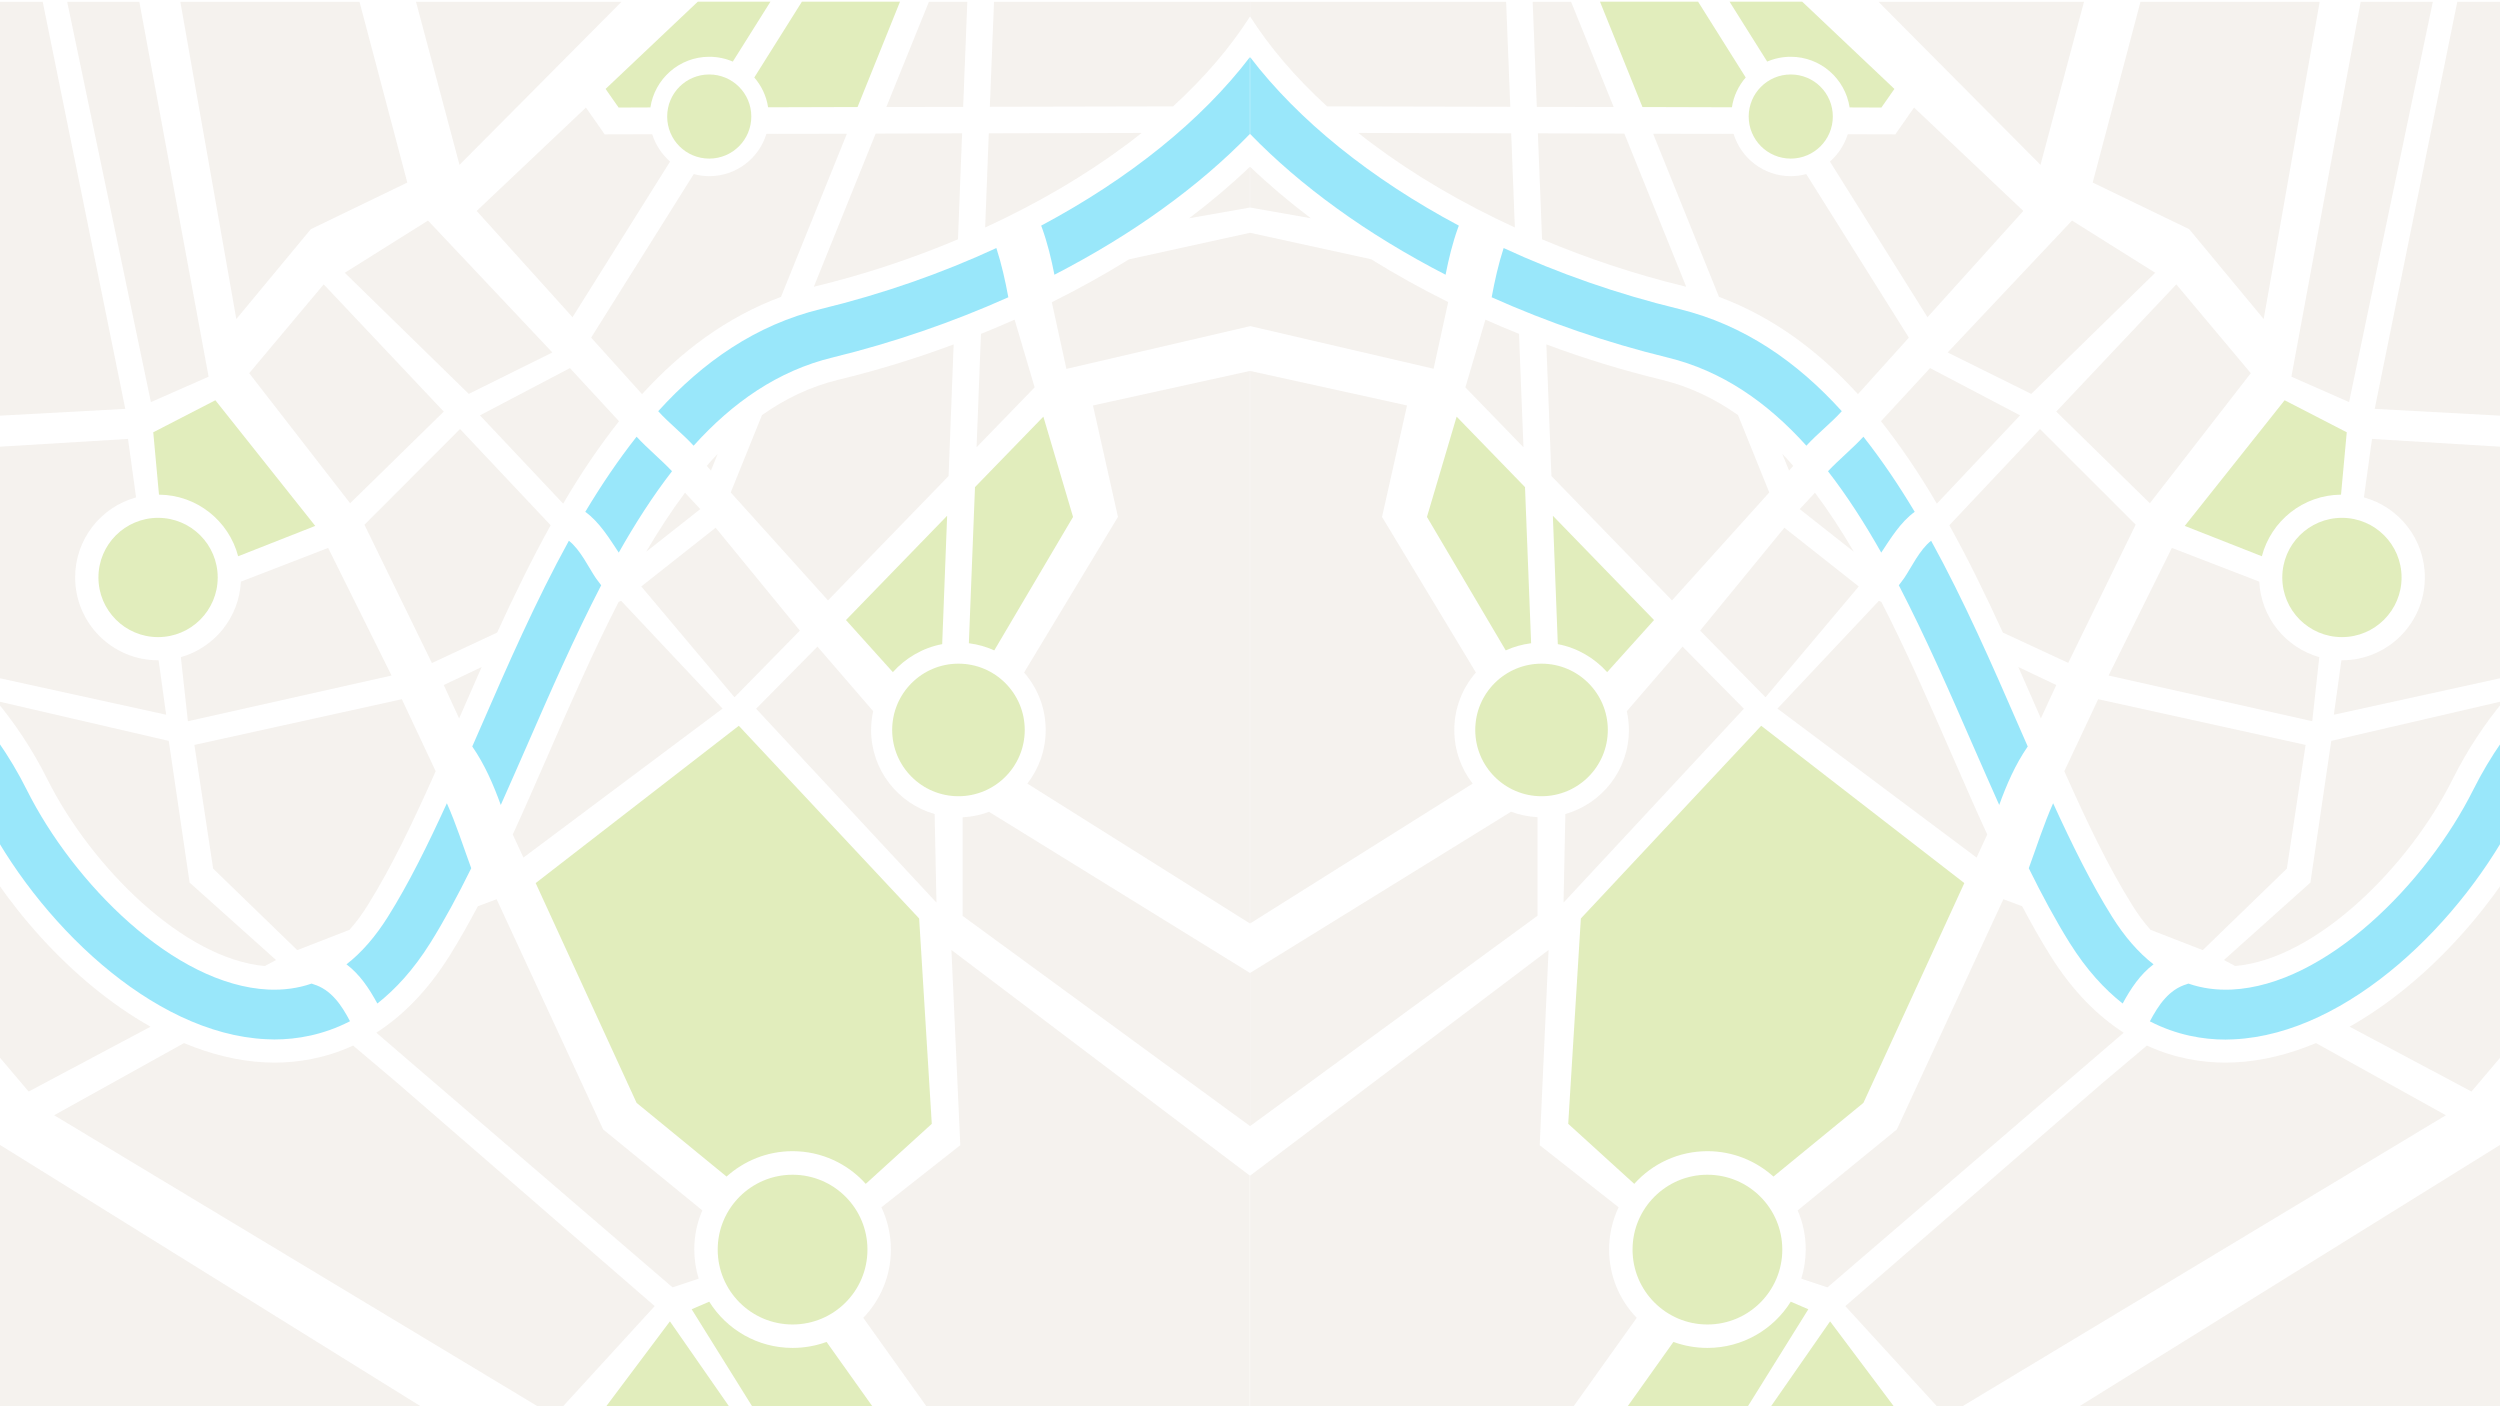 <?xml version="1.0" encoding="utf-8"?>
<!-- Generator: Adobe Illustrator 25.0.0, SVG Export Plug-In . SVG Version: 6.00 Build 0)  -->
<svg version="1.1" id="Laag_1" xmlns="http://www.w3.org/2000/svg" xmlns:xlink="http://www.w3.org/1999/xlink" x="0px" y="0px"
	 viewBox="0 0 1920 1080" style="enable-background:new 0 0 1920 1080;" xml:space="preserve">
<style type="text/css">
	.st0{opacity:0.4;}
	.st1{fill:#B3D257;}
	.st2{fill:#E6DED4;}
	.st3{fill:#00C2F3;}
	.st4{fill:none;}
</style>
<g class="st0">
	<g>
		<g>
			<g>
				<polygon class="st1" points="1357.1,1084.4 1405.5,1014.8 1457.7,1084.4 				"/>
				<path class="st1" d="M1737.1,427.2l-59.2-23.3l76.7-96.5l47.7,24.6l-4.4,47.9C1768.7,380.1,1744.2,400.1,1737.1,427.2z"/>
				<circle class="st1" cx="1798.6" cy="443.5" r="45.8"/>
				<path class="st1" d="M1311.3,884.1c-22.3,0-42.4,9.7-56.2,25.1l-50.7-46.1l9.7-157.7l138.5-148l156,120.8L1431.1,847l-69.1,56.6
					C1348.5,891.5,1330.8,884.1,1311.3,884.1z"/>
				<path class="st1" d="M1311.3,1035.2c27,0,50.7-14.2,64-35.5l13.5,5.8l-49.1,78.8h-92.7l38.2-53.7
					C1293.4,1033.6,1302.2,1035.2,1311.3,1035.2z"/>
				<ellipse class="st1" cx="1311.3" cy="959.7" rx="57.5" ry="57.5"/>
				<path class="st1" d="M1156.4,499.5L1095.9,397l22.8-77l52.5,54.1l4.7,119.9C1169,494.9,1162.5,496.7,1156.4,499.5z"/>
				<path class="st1" d="M1196.4,494.7l-3.8-98.6l77.7,80.1l-36,40C1224.5,505.3,1211.3,497.5,1196.4,494.7z"/>
				<circle class="st1" cx="1183.9" cy="560.6" r="50.9"/>
				<path class="st1" d="M1304.2,1.4l36.5,58.1c-5.5,6.4-9.3,14.2-10.6,22.9l-68.7-0.2l-32.6-80.9H1304.2z"/>
				<path class="st1" d="M1375.3,43.6c-6.4,0-12.5,1.3-18.1,3.7l-28.9-46h55.8l70.8,67l-10,14.3l-24.4-0.1
					C1417.2,60.6,1398.3,43.6,1375.3,43.6z"/>
				<path class="st1" d="M1343,89.5c0,17.8,14.4,32.3,32.3,32.3c17.8,0,32.3-14.4,32.3-32.3s-14.4-32.3-32.3-32.3
					C1357.4,57.2,1343,71.7,1343,89.5z"/>
			</g>
			<g>
				<polygon class="st2" points="1427.5,450.4 1370.4,405.3 1305.7,484.3 1355.9,535.5 				"/>
				<polygon class="st2" points="1560,302.5 1495.8,270.7 1591.3,169.4 1655.2,209.5 				"/>
				<polygon class="st2" points="1671.4,218.4 1728.6,286.6 1651.1,386.5 1579.2,316.1 				"/>
				<polygon class="st2" points="2039.5,1084.4 1589.9,1084.4 1921,878.7 2039.5,939.4 				"/>
				<polygon class="st2" points="2039.5,909.7 1932.9,843.7 2000.3,767.9 2039.5,618.1 				"/>
				<polygon class="st2" points="2039.5,1.4 2039.5,325.7 1823.8,314 1887.2,1.4 				"/>
				<polygon class="st2" points="1868.4,1.4 1804.1,308.8 1759.8,289.3 1813,1.4 				"/>
				<polygon class="st2" points="1781.5,1.4 1738.5,245 1681.3,176 1607.2,140.2 1643.9,1.4 				"/>
				<polygon class="st2" points="1600.5,1.4 1567.1,126.6 1442.7,1.4 				"/>
				<polygon class="st2" points="1206.6,1.4 1239.3,82.2 1180.3,82.1 1177.1,1.4 				"/>
				<path class="st2" d="M1668,420.8l67.1,25.9c1.4,27.7,20.4,50.7,46.1,58l-5.4,49.2l-156.4-35.1L1668,420.8z"/>
				<path class="st2" d="M960.1,902.9l229.2-173.3l-6.8,149.9l60.6,47.7c-4.7,9.8-7.3,20.9-7.3,32.5c0,20.4,8.1,38.8,21.2,52.4
					l-51.6,72.3H960.1V902.9z"/>
				<path class="st2" d="M960.1,709.2V284.9l120.5,26.5l-19.2,85.6l72.1,119.5c-10.3,11.8-16.6,27.2-16.6,44.2
					c0,15.5,5.3,29.8,14.1,41.1L960.1,709.2z"/>
				<path class="st2" d="M1251,560.6c0-5-0.6-9.8-1.6-14.4l42.8-49.6l47.1,47.7l-138.5,148.9l1.4-68
					C1230.4,617.1,1251,591.3,1251,560.6z"/>
				<path class="st2" d="M960.1,747.2l200.4-123.8c6.4,2.4,13.2,3.8,20.3,4.2v75.7L960.1,864.8V747.2z"/>
				<path class="st2" d="M1419.1,103.1l36.5,0.1l14.4-20.6l83.9,79.4l-73.6,81.6l-74.9-119.5
					C1411.7,118.5,1416.5,111.3,1419.1,103.1z"/>
				<g>
					<path class="st2" d="M1949.7,631.5c22.3-44.7,55.2-74.6,85.4-94.3l-64.4,215.3l-72.6,85.8l-93.6-49.8
						C1865.7,754,1919.5,691.9,1949.7,631.5z"/>
					<path class="st2" d="M1883.6,598.5c-33.5,67-104.5,137.9-167,143.4l-8.6-4.6l66.4-59.5l16-108.8l132.4-30.7
						C1908.5,555.6,1895.1,575.5,1883.6,598.5z"/>
				</g>
				<path class="st2" d="M1648.8,803c21.8,10,42.8,13.1,60.4,13.1c2.4,0,4.8-0.1,7.3-0.2c20.9-1,41.8-6.3,62.2-14.8l99.7,55.4
					l-378.4,227.8h-8.5l-74.3-81.2l197.2-171.1L1648.8,803z"/>
				<path class="st2" d="M1691.7,729.7l-40.1-15.6c-5-5.6-9.8-12-14.3-19.4c-18.1-28.9-34.9-64.2-51.9-102.4l26-55.3l159.3,35.1
					l-14.4,95L1691.7,729.7z"/>
				<path class="st2" d="M1943.8,515.7l-151.4,33.2l5.8-41.8c0.1,0,0.3,0,0.4,0c35.2,0,63.7-28.5,63.7-63.7
					c0-29.3-19.8-54-46.8-61.4l6.2-44.9l217.8,13.2v100C2011.3,463.2,1976.3,483.8,1943.8,515.7z"/>
				<g>
					<path class="st2" d="M1567,550.8c-5.6-12.7-11.2-25.6-16.9-38.5l29.1,13.8l-11.8,25.6C1567.3,551.4,1567.1,551.1,1567,550.8z"
						/>
					<path class="st2" d="M1444.9,462.3c19.3,37.5,36.9,78,54.4,118c9.1,20.7,17.9,41.1,26.9,60.6l-8.2,17.7l-152.9-114.4l77.9-82.8
						L1444.9,462.3z"/>
				</g>
				<g>
					<path class="st2" d="M1444.6,323.5l37.7-40.8l69.1,36.3l-63.9,67.8C1474.4,364.4,1460.1,343.1,1444.6,323.5z"/>
					<path class="st2" d="M1423.8,423.8l-41.6-32.8l11.7-12.6C1404.4,392.4,1414.3,407.7,1423.8,423.8z"/>
				</g>
				<g>
					<path class="st2" d="M1293.7,219.9c-37.6-9.1-74.5-21.4-109.4-36.1l-3.2-81.4l66.4,0.2l47.5,117.6
						C1294.6,220.2,1294.1,220,1293.7,219.9z"/>
					<path class="st2" d="M1276.3,291.7c21.3,5.2,40.7,14.5,58.5,27.1l24,59.4l-74.7,82.9l-92.6-95.5l-3.9-101.1
						C1216.4,275.3,1246.2,284.4,1276.3,291.7z"/>
				</g>
				<g>
					<path class="st2" d="M1320.2,228l-50.6-125.3l61.8,0.1c5.7,18.8,23.2,32.5,43.9,32.5c4.1,0,8.1-0.6,11.9-1.6l78.8,125.6
						l-39.1,43.4C1396.8,269.7,1361.9,243.5,1320.2,228z"/>
					<path class="st2" d="M1377.2,357.8l-3.2,3.6l-5.2-12.8C1371.7,351.5,1374.4,354.6,1377.2,357.8z"/>
				</g>
				<g>
					<path class="st2" d="M1054.2,110.6c-3.7-2.8-7.4-5.6-11-8.5l117.4,0.3l2.8,72.3C1123.5,156.4,1086.4,134.7,1054.2,110.6z"/>
					<path class="st2" d="M1166.6,256.4l3.4,87.1l-44.6-46l15.4-52C1149.3,249.3,1157.9,252.9,1166.6,256.4z"/>
					<path class="st2" d="M960.1,128.1c14.2,13.6,29.8,26.8,46.6,39.5l-46.6-8.2V128.1z"/>
				</g>
				<path class="st2" d="M960.1,1.4h196.6l3.2,80.6l-140.7-0.3c-24.3-22.2-44.1-45.5-59.1-69V1.4z"/>
				<path class="st2" d="M960.1,178.8l92.9,20.3c18.8,11.7,38.7,22.7,59.2,32.9l-11.2,51.2l-141-32.8V178.8z"/>
				<path class="st2" d="M1538.2,485.8c-12.8-27.9-26.3-55.8-41.1-82.4l69.6-73.9l73.5,73.4l-51.8,106.2L1538.2,485.8z"/>
				<path class="st2" d="M1456.8,867.4l81.8-176.8l14.4,5.4c7,13.2,14.1,25.8,21.6,37.8c17.5,28,36.9,46.8,56.4,59.3l-227.5,195.6
					l-20.1-6.7c2.2-7.1,3.4-14.7,3.4-22.5c0-10.6-2.2-20.7-6.2-29.9L1456.8,867.4z"/>
			</g>
			<g>
				<path class="st3" d="M1462.4,444c5.3-7.8,11.9-21.9,20.7-28.7c25.2,45.8,46.9,95.3,67.5,142.7c2.2,5.1,4.5,10.2,6.7,15.3
					c-9.6,13.9-16.2,29.2-21.9,44.9c-6.6-14.7-13.1-29.7-19.8-44.9c-18.3-42-36.9-84.4-57.3-123.8
					C1459.7,447.7,1461.1,445.8,1462.4,444z"/>
				<path class="st3" d="M1431.1,335.4c14.1,17.9,27.2,37.3,39.4,57.7c-10.9,7.8-18.8,20.9-25.7,31.3
					c-12.7-22.5-26.2-43.5-40.9-62.5C1412.6,352.7,1422.5,344.7,1431.1,335.4z"/>
				<path class="st3" d="M1154.8,190.5c41.7,19.3,87,35.2,134.7,46.8c50,12.2,90.7,40.6,125,78.5c-8.5,9.4-18.6,17.1-27.2,26.5
					c-29.9-33.2-64.7-57.6-106.9-67.8c-46.3-11.3-91.9-27-134.8-46.2C1148,215.4,1150.8,202.8,1154.8,190.5z"/>
				<path class="st3" d="M960.1,43.9c37,48.5,92.7,93.4,160.3,129.4c-0.3,0.6-0.5,1.2-0.7,1.8c-4.2,11.7-7.1,23.7-9.5,35.9
					c-29.8-15.4-57.9-32.4-83.4-50.9c-25.1-18.1-47.4-37.3-66.7-57.2V43.9z"/>
				<path class="st3" d="M2008.3,530.9c-13-4.9-26.2-10.6-39.7-14.1c24.6-21.6,49.9-36.8,71.6-47.2v43.5
					c-9.4,5.4-19.3,11.7-29.3,19.1C2010.1,531.7,2009.3,531.3,2008.3,530.9z"/>
				<path class="st3" d="M1576.8,616.9c14.7,32.1,29.4,61.9,45.3,87.2c9.6,15.3,20.2,27.5,31.8,36.5c-10.3,7.8-17.4,18.5-23.7,30.1
					c-14-11-27.8-26-40.6-46.4c-11-17.6-21.4-37-31.5-57.5C1564.2,650.2,1569.6,633.1,1576.8,616.9z"/>
				<path class="st3" d="M1679.3,755.9c0.5-0.1,1-0.3,1.4-0.5c10.4,3.6,21.5,5.1,33.1,4.6c72.5-3.4,149.8-81.7,185.7-153.5
					c13.3-26.5,29.3-48.8,46.4-67.4c4.7,0.1,9.3,0.6,13.7,1.8c9.8,2.7,19.4,6.2,29,9.8c-20.4,18.8-39.8,42.7-54.9,72.9
					c-41.8,83.6-130.1,170.4-218.1,174.6c-2.1,0.1-4.2,0.2-6.4,0.2c-17.3,0-37.5-3.4-58.1-14C1657.6,772.1,1665.6,760,1679.3,755.9z
					"/>
			</g>
		</g>
	</g>
</g>
<rect x="1187" y="1.4" class="st4" width="612.9" height="1078.6"/>
<g class="st0">
	<g>
		<g>
			<g>
				<polygon class="st1" points="562.9,1084.4 514.5,1014.8 462.3,1084.4 				"/>
				<path class="st1" d="M182.9,427.2l59.2-23.3l-76.7-96.5l-47.7,24.6l4.4,47.9C151.3,380.1,175.8,400.1,182.9,427.2z"/>
				<circle class="st1" cx="121.4" cy="443.5" r="45.8"/>
				<path class="st1" d="M608.7,884.1c22.3,0,42.4,9.7,56.2,25.1l50.7-46.1l-9.7-157.7l-138.5-148l-156,120.8L488.9,847l69.1,56.6
					C571.5,891.5,589.2,884.1,608.7,884.1z"/>
				<path class="st1" d="M608.7,1035.2c-27,0-50.7-14.2-64-35.5l-13.5,5.8l49.1,78.8h92.7l-38.2-53.7
					C626.6,1033.6,617.8,1035.2,608.7,1035.2z"/>
				<ellipse class="st1" cx="608.7" cy="959.7" rx="57.5" ry="57.5"/>
				<path class="st1" d="M763.6,499.5L824.1,397l-22.8-77l-52.5,54.1l-4.7,119.9C751,494.9,757.5,496.7,763.6,499.5z"/>
				<path class="st1" d="M723.6,494.7l3.8-98.6l-77.7,80.1l36,40C695.5,505.3,708.7,497.5,723.6,494.7z"/>
				<circle class="st1" cx="736.1" cy="560.6" r="50.9"/>
				<path class="st1" d="M615.8,1.4l-36.5,58.1c5.5,6.4,9.3,14.2,10.6,22.9l68.7-0.2l32.6-80.9H615.8z"/>
				<path class="st1" d="M544.7,43.6c6.4,0,12.5,1.3,18.1,3.7l28.9-46h-55.8l-70.8,67l10,14.3l24.4-0.1
					C502.8,60.6,521.7,43.6,544.7,43.6z"/>
				<path class="st1" d="M577,89.5c0,17.8-14.4,32.3-32.3,32.3s-32.3-14.4-32.3-32.3s14.4-32.3,32.3-32.3S577,71.7,577,89.5z"/>
			</g>
			<g>
				<polygon class="st2" points="492.5,450.4 549.6,405.3 614.3,484.3 564.1,535.5 				"/>
				<polygon class="st2" points="360,302.5 424.2,270.7 328.7,169.4 264.8,209.5 				"/>
				<polygon class="st2" points="248.6,218.4 191.4,286.6 268.9,386.5 340.8,316.1 				"/>
				<polygon class="st2" points="-119.5,1084.4 330.1,1084.4 -1,878.7 -119.5,939.4 				"/>
				<polygon class="st2" points="-119.5,909.7 -12.9,843.7 -80.3,767.9 -119.5,618.1 				"/>
				<polygon class="st2" points="-119.5,1.4 -119.5,325.7 96.2,314 32.8,1.4 				"/>
				<polygon class="st2" points="51.6,1.4 115.9,308.8 160.2,289.3 107,1.4 				"/>
				<polygon class="st2" points="138.5,1.4 181.5,245 238.7,176 312.8,140.2 276.1,1.4 				"/>
				<polygon class="st2" points="319.5,1.4 352.9,126.6 477.3,1.4 				"/>
				<polygon class="st2" points="713.4,1.4 680.7,82.2 739.7,82.1 742.9,1.4 				"/>
				<path class="st2" d="M252,420.8L185,446.7c-1.4,27.7-20.4,50.7-46.1,58l5.4,49.2l156.4-35.1L252,420.8z"/>
				<path class="st2" d="M959.9,902.9L730.7,729.6l6.8,149.9l-60.6,47.7c4.7,9.8,7.3,20.9,7.3,32.5c0,20.4-8.1,38.8-21.2,52.4
					l51.6,72.3h245.2V902.9z"/>
				<path class="st2" d="M959.9,709.2V284.9l-120.5,26.5l19.2,85.6l-72.1,119.5c10.3,11.8,16.6,27.2,16.6,44.2
					c0,15.5-5.3,29.8-14.1,41.1L959.9,709.2z"/>
				<path class="st2" d="M669,560.6c0-5,0.6-9.8,1.6-14.4l-42.8-49.6l-47.1,47.7l138.5,148.9l-1.4-68
					C689.6,617.1,669,591.3,669,560.6z"/>
				<path class="st2" d="M959.9,747.2L759.6,623.5c-6.4,2.4-13.2,3.8-20.3,4.2v75.7l220.7,161.4V747.2z"/>
				<path class="st2" d="M500.9,103.1l-36.5,0.1l-14.4-20.6l-83.9,79.4l73.6,81.6l74.9-119.5C508.3,118.5,503.5,111.3,500.9,103.1z"
					/>
				<g>
					<path class="st2" d="M-29.7,631.5c-22.3-44.7-55.2-74.6-85.4-94.3l64.4,215.3L22,838.3l93.6-49.8
						C54.3,754,0.5,691.9-29.7,631.5z"/>
					<path class="st2" d="M36.4,598.5c33.5,67,104.5,137.9,167,143.4l8.6-4.6l-66.4-59.5l-16-108.8L-2.9,538.3
						C11.5,555.6,24.9,575.5,36.4,598.5z"/>
				</g>
				<path class="st2" d="M271.2,803c-21.8,10-42.8,13.1-60.4,13.1c-2.4,0-4.8-0.1-7.3-0.2c-20.9-1-41.8-6.3-62.2-14.8l-99.7,55.4
					l378.4,227.8h8.5l74.3-81.2L305.6,832.1L271.2,803z"/>
				<path class="st2" d="M228.3,729.7l40.1-15.6c5-5.6,9.8-12,14.3-19.4c18.1-28.9,34.9-64.2,51.9-102.4l-26-55.3l-159.3,35.1
					l14.4,95L228.3,729.7z"/>
				<path class="st2" d="M-23.8,515.7l151.4,33.2l-5.8-41.8c-0.1,0-0.3,0-0.4,0c-35.2,0-63.7-28.5-63.7-63.7
					c0-29.3,19.8-54,46.8-61.4l-6.2-44.9l-217.8,13.2v100C-91.3,463.2-56.3,483.8-23.8,515.7z"/>
				<g>
					<path class="st2" d="M353,550.8c5.6-12.7,11.2-25.6,16.9-38.5l-29.1,13.8l11.8,25.6C352.7,551.4,352.9,551.1,353,550.8z"/>
					<path class="st2" d="M475.1,462.3c-19.3,37.5-36.9,78-54.4,118c-9.1,20.7-17.9,41.1-26.9,60.6l8.2,17.7l152.9-114.4l-77.9-82.8
						L475.1,462.3z"/>
				</g>
				<g>
					<path class="st2" d="M475.4,323.5l-37.7-40.8L368.6,319l63.9,67.8C445.6,364.4,459.9,343.1,475.4,323.5z"/>
					<path class="st2" d="M496.2,423.8l41.6-32.8l-11.7-12.6C515.6,392.4,505.7,407.7,496.2,423.8z"/>
				</g>
				<g>
					<path class="st2" d="M626.3,219.9c37.6-9.1,74.5-21.4,109.4-36.1l3.2-81.4l-66.4,0.2L625,220.3
						C625.4,220.2,625.9,220,626.3,219.9z"/>
					<path class="st2" d="M643.7,291.7c-21.3,5.2-40.7,14.5-58.5,27.1l-24,59.4l74.7,82.9l92.6-95.5l3.9-101.1
						C703.6,275.3,673.8,284.4,643.7,291.7z"/>
				</g>
				<g>
					<path class="st2" d="M599.8,228l50.6-125.3l-61.8,0.1c-5.7,18.8-23.2,32.5-43.9,32.5c-4.1,0-8.1-0.6-11.9-1.6L454,259.3
						l39.1,43.4C523.2,269.7,558.1,243.5,599.8,228z"/>
					<path class="st2" d="M542.8,357.8l3.2,3.6l5.2-12.8C548.3,351.5,545.6,354.6,542.8,357.8z"/>
				</g>
				<g>
					<path class="st2" d="M865.8,110.6c3.7-2.8,7.4-5.6,11-8.5l-117.4,0.3l-2.8,72.3C796.5,156.4,833.6,134.7,865.8,110.6z"/>
					<path class="st2" d="M753.4,256.4l-3.4,87.1l44.6-46l-15.4-52C770.7,249.3,762.1,252.9,753.4,256.4z"/>
					<path class="st2" d="M959.9,128.1c-14.2,13.6-29.8,26.8-46.6,39.5l46.6-8.2V128.1z"/>
				</g>
				<path class="st2" d="M959.9,1.4H763.4L760.2,82l140.7-0.3c24.3-22.2,44.1-45.5,59.1-69V1.4z"/>
				<path class="st2" d="M959.9,178.8L867,199.2c-18.8,11.7-38.7,22.7-59.2,32.9l11.2,51.2l141-32.8V178.8z"/>
				<path class="st2" d="M381.8,485.8c12.8-27.9,26.3-55.8,41.1-82.4l-69.6-73.9L279.9,403l51.8,106.2L381.8,485.8z"/>
				<path class="st2" d="M463.2,867.4l-81.8-176.8l-14.4,5.4c-7,13.2-14.1,25.8-21.6,37.8c-17.5,28-36.9,46.8-56.4,59.3l227.5,195.6
					l20.1-6.7c-2.2-7.1-3.4-14.7-3.4-22.5c0-10.6,2.2-20.7,6.2-29.9L463.2,867.4z"/>
			</g>
			<g>
				<path class="st3" d="M457.6,444c-5.3-7.8-11.9-21.9-20.7-28.7c-25.2,45.8-46.9,95.3-67.5,142.7c-2.2,5.1-4.5,10.2-6.7,15.3
					c9.6,13.9,16.2,29.2,21.9,44.9c6.6-14.7,13.1-29.7,19.8-44.9c18.3-42,36.9-84.4,57.3-123.8C460.3,447.7,458.9,445.8,457.6,444z"
					/>
				<path class="st3" d="M488.9,335.4c-14.1,17.9-27.2,37.3-39.4,57.7c10.9,7.8,18.8,20.9,25.7,31.3c12.7-22.5,26.2-43.5,40.9-62.5
					C507.4,352.7,497.5,344.7,488.9,335.4z"/>
				<path class="st3" d="M765.2,190.5c-41.7,19.3-87,35.2-134.7,46.8c-50,12.2-90.7,40.6-125,78.5c8.5,9.4,18.6,17.1,27.2,26.5
					c29.9-33.2,64.7-57.6,106.9-67.8c46.3-11.3,91.9-27,134.8-46.2C772,215.4,769.2,202.8,765.2,190.5z"/>
				<path class="st3" d="M959.9,43.9c-37,48.5-92.7,93.4-160.3,129.4c0.3,0.6,0.5,1.2,0.7,1.8c4.2,11.7,7.1,23.7,9.5,35.9
					c29.8-15.4,57.9-32.4,83.4-50.9c25.1-18.1,47.4-37.3,66.7-57.2V43.9z"/>
				<path class="st3" d="M-88.3,530.9c13-4.9,26.2-10.6,39.7-14.1c-24.6-21.6-49.9-36.8-71.6-47.2v43.5c9.4,5.4,19.3,11.7,29.3,19.1
					C-90.1,531.7-89.3,531.3-88.3,530.9z"/>
				<path class="st3" d="M343.2,616.9c-14.7,32.1-29.4,61.9-45.3,87.2c-9.6,15.3-20.2,27.5-31.8,36.5c10.3,7.8,17.4,18.5,23.7,30.1
					c14-11,27.8-26,40.6-46.4c11-17.6,21.4-37,31.5-57.5C355.8,650.2,350.4,633.1,343.2,616.9z"/>
				<path class="st3" d="M240.7,755.9c-0.5-0.1-1-0.3-1.4-0.5c-10.4,3.6-21.5,5.1-33.1,4.6c-72.5-3.4-149.8-81.7-185.7-153.5
					C7.2,579.9-8.9,557.6-26,539c-4.7,0.1-9.3,0.6-13.7,1.8c-9.8,2.7-19.4,6.2-29,9.8c20.4,18.8,39.8,42.7,54.9,72.9
					c41.8,83.6,130.1,170.4,218.1,174.6c2.1,0.1,4.2,0.2,6.4,0.2c17.3,0,37.5-3.4,58.1-14C262.4,772.1,254.4,760,240.7,755.9z"/>
			</g>
		</g>
	</g>
</g>
</svg>
